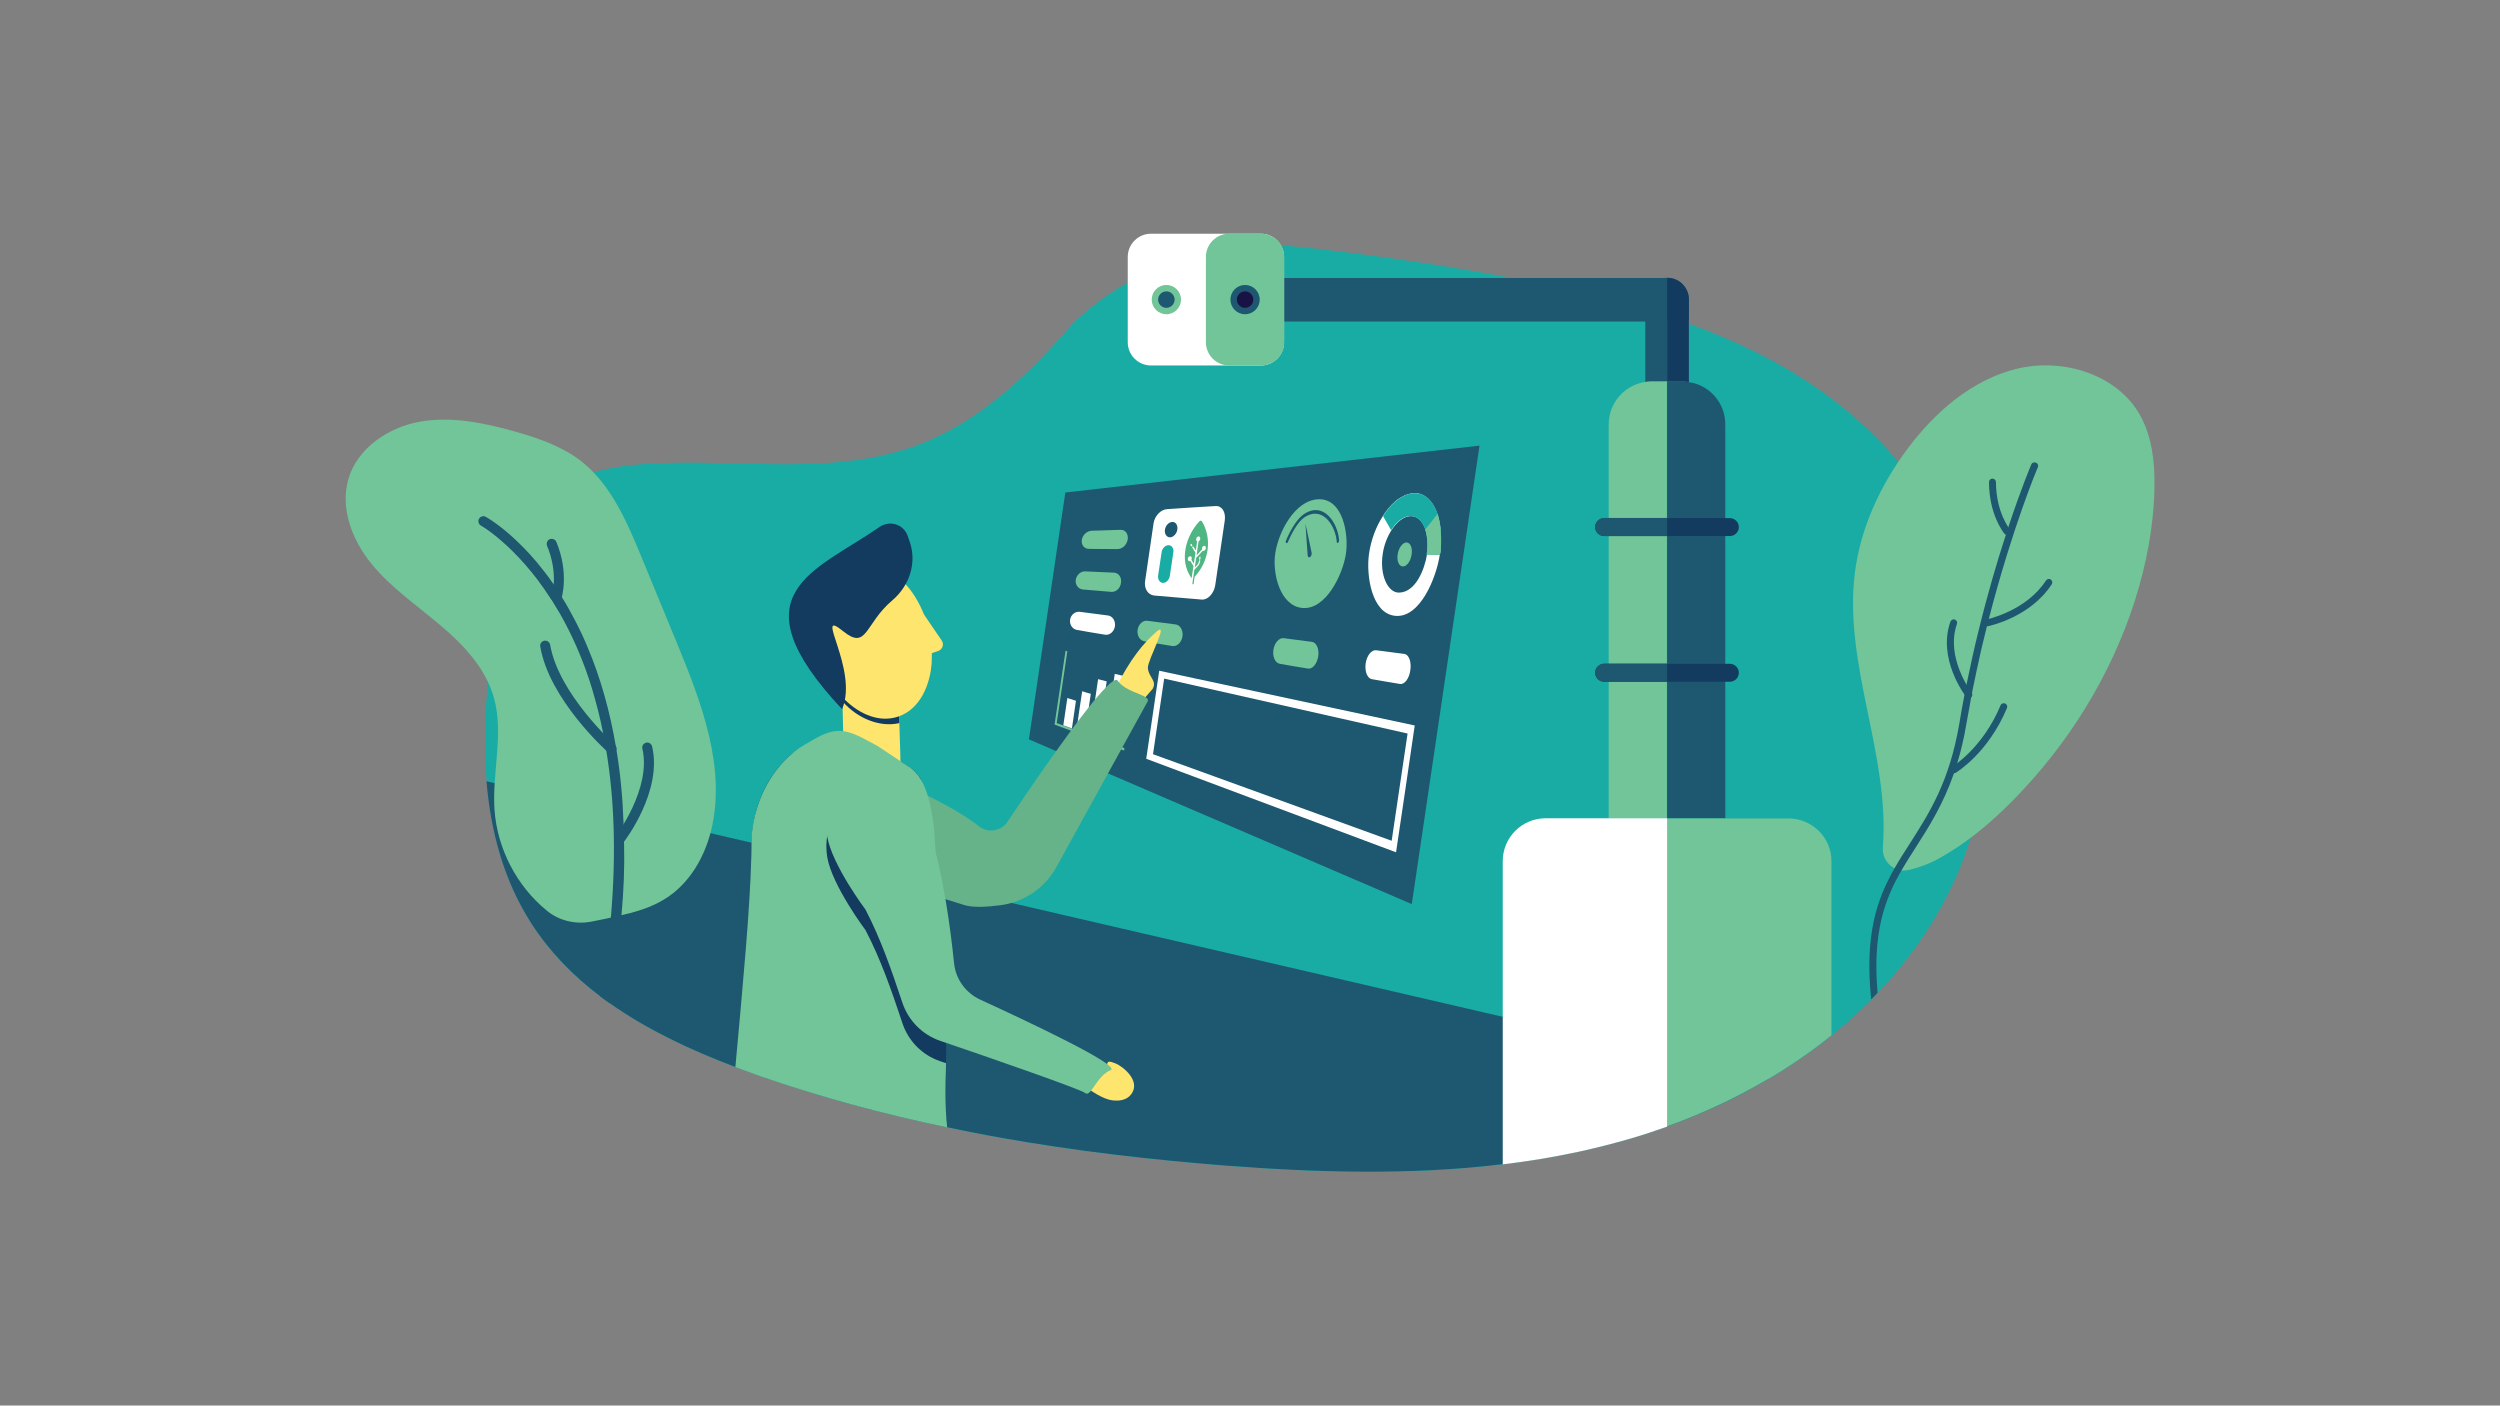 <?xml version="1.0" encoding="utf-8"?>
<!-- Generator: Adobe Illustrator 22.1.0, SVG Export Plug-In . SVG Version: 6.00 Build 0)  -->
<svg version="1.1" id="Layer_1" xmlns="http://www.w3.org/2000/svg" xmlns:xlink="http://www.w3.org/1999/xlink" x="0px" y="0px"
	 viewBox="0 0 1366 768" style="enable-background:new 0 0 1366 768;" xml:space="preserve">
<rect x="0" y="0" width="1366" height="768" fill="#808080" stroke="none"/>
<style type="text/css">
	.st0{display:none;}
	.st1{display:inline;}
	.st2{fill:#19ACA5;}
	.st3{fill:#1D5870;}
	.st4{fill:#FFFFFF;}
	.st5{fill:#71C598;}
	.st6{fill:#133A5F;}
	.st7{fill:#FEE56D;}
	.st8{display:inline;fill:#19ACA5;}
	.st9{fill:#4EB682;}
	.st10{fill:#66B38A;}
	.st11{fill:#191345;}
</style>
<g id="holo" class="st0">
	<g class="st1">
		<path class="st2" d="M1042.1,484.1c-3.9,7-8.3,13.7-13.1,20c-2,2.6-4,5.2-6.1,7.8c-2.4,2.9-4.8,5.7-7.4,8.5
			c-1.1,1.2-2.1,2.3-3.2,3.5c-11.7,12.3-24.7,23.3-38.4,33.3c-7.6,5.6-15.5,10.9-23.5,15.9c-5,3.2-10.1,6.2-15.2,9.2
			c-1.5,0.9-3,1.7-4.5,2.6c-1.8,1-3.7,2.1-5.5,3.1c-1.7,0.9-3.4,1.9-5.2,2.8c-2.2,1.2-4.4,2.3-6.5,3.4c-1.7,0.9-3.4,1.7-5,2.5
			s-3.3,1.6-5,2.4c-0.4,0.2-0.9,0.4-1.3,0.6c-1.6,0.8-3.2,1.5-4.8,2.3c-0.1,0-0.2,0.1-0.3,0.1c-1.5,0.7-3.1,1.4-4.7,2.1
			c-0.4,0.2-0.9,0.4-1.3,0.6c-1.3,0.6-2.5,1.1-3.8,1.7c-0.8,0.4-1.6,0.7-2.4,1c-1,0.5-2.1,0.9-3.1,1.3c-0.1,0-0.3,0.1-0.4,0.2
			c-1.6,0.7-3.3,1.4-5,2c-1.7,0.7-3.3,1.3-5,2c-0.3,0.1-0.6,0.2-0.9,0.3c-1.4,0.5-2.8,1.1-4.2,1.6c-0.5,0.2-1,0.4-1.6,0.6
			c-1.3,0.5-2.7,1-4.1,1.5c-0.4,0.1-0.7,0.3-1.1,0.4c-1.5,0.5-3,1.1-4.5,1.6c-1.6,0.6-3.3,1.2-4.9,1.7c-1.2,0.4-2.3,0.8-3.5,1.2
			c-2.7,0.9-5.5,1.8-8.2,2.7c-5.8,1.8-11.5,3.5-17.4,5.1c-1.1,0.3-2.1,0.6-3.2,0.9c-1.3,0.3-2.6,0.7-3.9,1c-1.5,0.4-3.1,0.8-4.6,1.2
			c-0.8,0.2-1.6,0.4-2.4,0.6c-1.2,0.3-2.4,0.6-3.7,0.9c-0.8,0.2-1.6,0.4-2.5,0.6c-1.5,0.3-3,0.7-4.4,1c-0.3,0.1-0.5,0.1-0.8,0.2
			c-2.1,0.5-4.1,0.9-6.2,1.3c-4.9,1-9.8,2-14.8,2.9c-0.8,0.1-1.7,0.3-2.5,0.4c-1.4,0.2-2.8,0.5-4.2,0.7c-2.4,0.4-4.8,0.8-7.2,1.1
			c-1.2,0.2-2.4,0.4-3.6,0.5c-1.3,0.2-2.7,0.4-4,0.6c-1.1,0.2-2.1,0.3-3.2,0.4c-1.2,0.2-2.4,0.3-3.6,0.5c-1.1,0.1-2.2,0.3-3.3,0.4
			c-0.2,0-0.3,0-0.5,0.1c-1.1,0.1-2.2,0.3-3.4,0.4c-1.2,0.1-2.4,0.3-3.6,0.4c-2.3,0.2-4.5,0.5-6.8,0.7c-1.4,0.1-2.7,0.3-4.1,0.4
			C671,651.4,616.7,648,564,637c-0.3-0.1-0.7-0.1-1-0.2c-8.2-1.7-16.4-3.6-24.6-5.7c-0.7-0.2-1.3-0.3-2-0.5c-0.5-0.1-1-0.3-1.6-0.4
			c-23.6-6.2-46.7-14-69.2-23.3c-6.6-2.7-13.1-5.6-19.5-8.5c-12.4-5.8-24.6-12.1-36.3-19.2c-1.3-0.8-2.6-1.6-3.9-2.4
			c-1.1-0.7-2.2-1.4-3.2-2c-0.5-0.3-0.9-0.6-1.4-0.9c-0.9-0.6-1.8-1.2-2.7-1.8c-0.2-0.1-0.4-0.3-0.6-0.4c-1.1-0.7-2.2-1.5-3.3-2.2
			c-1-0.7-2-1.4-2.9-2.1c-0.6-0.5-1.3-0.9-1.9-1.4c-1.1-0.8-2.2-1.6-3.3-2.4c-0.8-0.6-1.6-1.2-2.4-1.8c-0.4-0.3-0.8-0.6-1.2-0.9
			c-1-0.8-2-1.5-2.9-2.3c-1-0.8-2-1.6-3-2.5c-0.2-0.2-0.5-0.4-0.7-0.6c-1-0.9-2.1-1.7-3.1-2.6l-0.1-0.1c-1.1-0.9-2.1-1.8-3.2-2.8
			c-0.1-0.1-0.3-0.3-0.4-0.4c-1-0.9-2-1.9-3-2.8l-0.1-0.1c-1-1-2.1-2-3.1-3c-0.1-0.1-0.2-0.2-0.4-0.3c-1-1-2-2-3-3l-0.1-0.1
			c-1-1-1.9-2-2.8-2.9c-1.1-1.2-2.2-2.4-3.3-3.6c-0.5-0.6-1-1.1-1.5-1.7c-12.6-14.3-22.9-30.6-30.8-47.9
			c-11.1-24.3-17.3-50.9-18.5-77.6c-1.2-28.6,3.4-57.3,14.3-83.8c10.7-26.1,28.6-51.1,55.1-60.9c13-4.8,26.9-5.5,41-5.6
			c5.8,0,11.6,0,17.3-0.1c4.2,0,8.4-0.2,12.5-0.4c0.6,0,1.3-0.1,1.9-0.1c0.3,0,0.6,0,0.9-0.1c4.9-0.4,9.7-1.1,14.4-2.2
			c5.2-1.2,10.4-2.9,15.3-5.4c0.1,0,0.1-0.1,0.2-0.1c1-0.5,1.9-1,2.8-1.5c5.2-2.9,9.8-6.5,14-10.6c1.9-1.8,3.7-3.7,5.4-5.7
			c5.4-6.1,10-13,14.4-20.2c5.1-8.4,9.9-17.2,14.8-25.5c0.1-0.2,0.3-0.4,0.4-0.7c2.2-3.7,4.5-7.2,7.1-10.6c1.1-1.5,2.2-2.9,3.4-4.3
			c8.3-9.9,18.3-18.2,29.3-24.5c18.1-10.4,39.1-15.5,60.6-14.4l0,0c3.4,0.2,6.8,0.5,10.2,1c7.6,1.1,15.1,2.3,22.7,3.5
			c3.6,0.6,7.1,1.2,10.7,1.8c11.1,1.9,22.1,3.8,33.2,6c3.6,0.7,7.1,1.4,10.7,2.1c0.1,0,0.2,0,0.3,0.1c11,2.2,22,4.6,32.9,7.1
			c22.1,5.1,44.1,10.8,65.8,17.4c1,0.3,2.1,0.6,3.1,1c20.5,6.3,40.8,13.3,60.6,21.6c0.2,0.1,0.4,0.2,0.6,0.3
			c0.9,0.4,1.7,0.7,2.6,1.1c3.5,1.5,7,3,10.5,4.6c6,2.7,11.9,5.6,17.7,8.5c7,3.6,14,7.4,20.8,11.4c11.3,6.7,22.2,14,32.7,21.9
			c2.7,2.1,5.4,4.2,8,6.3c19.7,16.1,37.2,34.9,51.8,55.7c1,1.4,2,2.8,2.9,4.3c1,1.5,2,3,3,4.5c0.8,1.2,1.6,2.4,2.3,3.7
			c3.6,5.8,7,11.7,10.2,17.8c12.2,23.4,20.8,49.1,21.4,75.5C1063.6,433.7,1055.5,460.4,1042.1,484.1z"/>
		<path class="st3" d="M935.2,582.2c-1.5,0.9-3,1.7-4.5,2.6c-29.3,16.5-60.3,29.7-92.3,39.8c-36.8,11.6-75.1,18.9-113.7,22.2
			c-53.5,4.5-107.8,1.1-160.5-9.9c-0.3-0.1-0.7-0.1-1-0.2c-8.2-1.7-16.4-3.6-24.6-5.7c-0.7-0.2-1.3-0.3-2-0.5
			c-0.5-0.1-1-0.3-1.6-0.4c-23.6-6.2-46.7-14-69.2-23.3c-6.6-2.7-13.1-5.6-19.5-8.5c-12.4-5.8-24.6-12.1-36.3-19.2
			c-6.8-4.1-13.5-8.5-19.9-13.2c-13.1-9.5-25.3-20.1-36.1-32.2c-0.5-0.6-1-1.1-1.5-1.7c-12.6-14.3-22.9-30.6-30.8-47.9
			c-11.1-24.3-17.3-50.9-18.5-77.6l101.6,28.3l48.3,13.4l7.1,2l0.5,0.2l54,15l2,0.5l17,4.7l9,2.5L935.2,582.2z"/>
		<g>
			<polygon class="st3" points="803.4,475.4 619.5,414.6 626.5,270.6 827.4,236.4 			"/>
			<polygon class="st4" points="635.5,335.6 656.4,334.9 655.5,344.6 634.5,343.6 			"/>
			<polygon class="st5" points="712.2,333.3 711,347.3 675.5,345.6 676.5,334.3 			"/>
			<polygon class="st4" points="801.5,330.6 798.5,351.6 738.3,348.6 739.7,332.4 			"/>
			<polygon class="st4" points="748,441.4 682.5,422.6 688.5,385.6 752.5,395.6 			"/>
			<polygon class="st5" points="805.5,289.6 667.5,301.6 669.5,277.6 809.5,253.6 			"/>
			<polygon class="st4" points="800.5,285.6 673.1,298.1 673.5,280.6 804.1,258.5 			"/>
			
				<ellipse transform="matrix(0.168 -0.986 0.986 0.168 248.092 878.209)" class="st5" cx="644.5" cy="292.1" rx="13.5" ry="9"/>
			
				<ellipse transform="matrix(0.168 -0.986 0.986 0.168 225.053 1116.207)" class="st5" cx="774" cy="424.7" rx="24.3" ry="16.2"/>
		</g>
		<g>
			<path class="st3" d="M622.9,192.6v21.3c0,0.9,0.7,1.6,1.6,1.6h267.8c0.9,0,1.6-0.7,1.6-1.6v-11c-0.2-6.3-5.2-11.6-11.6-11.9
				H624.5C623.6,191,622.9,191.8,622.9,192.6z"/>
			<g>
				<path class="st6" d="M881.7,191v58.2h8.6c1.2,0,2.5,0.1,3.6,0.3v-46.3c0-0.1,0-0.2,0-0.3c-0.2-6.3-5.2-11.6-11.6-11.9
					C882.1,191,881.9,191,881.7,191z"/>
				<path class="st3" d="M869.4,203.3v46.3c1.2-0.2,2.4-0.3,3.6-0.3h8.6V191C874.9,191,869.4,196.6,869.4,203.3z"/>
			</g>
			<g>
				<path class="st3" d="M881.7,249.2v245.2h32.7V273.3c0-12.1-8.8-22.1-20.5-23.8c-1.2-0.2-2.4-0.3-3.6-0.3L881.7,249.2
					L881.7,249.2z"/>
				<path class="st5" d="M849,273.3v221.2h32.7V249.2H873c-1.2,0-2.5,0.1-3.6,0.3C857.8,251.2,849,261.2,849,273.3z"/>
			</g>
			<g>
				<path class="st5" d="M973.9,518.5v38.7c-7.6,5.6-15.5,10.9-23.5,15.9c-5,3.2-10.1,6.2-15.2,9.2c-1.5,0.9-3,1.7-4.5,2.6
					c-15.9,8.9-32.2,16.9-49,23.9V494.5h68.2C963.2,494.5,973.9,505.3,973.9,518.5z"/>
				<path class="st4" d="M881.7,494.5v114.3c-14.2,6-28.6,11.2-43.3,15.8c-16.1,5.1-32.5,9.3-49,12.8V518.5c0-13.2,10.8-24,24-24
					H881.7z"/>
			</g>
			<g>
				<path class="st6" d="M841.3,412.7c0,2.8,2.3,5.1,5.1,5.1H917c2.8,0,5.1-2.3,5.1-5.1c0-2.8-2.3-5.1-5.1-5.1h-70.6
					C843.6,407.7,841.3,409.9,841.3,412.7z"/>
				<path class="st3" d="M841.3,412.7c0,2.8,2.3,5.1,5.1,5.1h35.3v-10.2h-35.3C843.6,407.7,841.3,409.9,841.3,412.7z"/>
			</g>
			<g>
				<path class="st6" d="M841.3,331c0,2.8,2.3,5.1,5.1,5.1H917c2.8,0,5.1-2.3,5.1-5.1c0-2.8-2.3-5.1-5.1-5.1h-70.6
					C843.6,325.9,841.3,328.2,841.3,331z"/>
				<path class="st3" d="M841.3,331c0,2.8,2.3,5.1,5.1,5.1h35.3v-10.2h-35.3C843.6,325.9,841.3,328.2,841.3,331z"/>
			</g>
			<g>
				<path class="st5" d="M579,179.3v47.8c0,7.2,5.8,13.1,13.1,13.1h61.7c7.2,0,13-5.8,13-13.1v-47.8c0-7.2-5.8-13-13-13H592
					C584.8,166.3,579,172.2,579,179.3z"/>
				<path class="st3" d="M622.9,179.3v47.8c0,7.2,5.8,13.1,13,13.1h17.8c7.2,0,13-5.8,13-13.1v-47.8c0-7.2-5.8-13-13-13h-17.8
					C628.7,166.3,622.9,172.2,622.9,179.3z"/>
				<circle class="st5" cx="644.8" cy="203.3" r="8.2"/>
				<circle class="st4" cx="600.7" cy="203.3" r="8.2"/>
				<circle class="st3" cx="600.7" cy="203.3" r="4.7"/>
				<circle class="st3" cx="644.8" cy="203.3" r="4.7"/>
			</g>
		</g>
		<g>
			<g>
				<path class="st7" d="M658.8,359.8c16.1-13.7,25-19.2,35-21.2s-10.7,13-12,17.2c-1.6,5.2,2.1,8.9-2.2,12.3l-11.6,5.6L658.8,359.8
					z"/>
				<path class="st5" d="M673.7,374.7c-2.7,2.2-58.7,45.9-87.2,68.2c-9.8,7.7-16.4,12.8-16.4,12.8c-1.2,0.9-8.9,6.1-19.6,13.2
					c-29.7,19.8-78.5-3.3-78.5-3.3s-9.7,0.9-19.3-1.9c0-1.1,0-2.2,0-3.3c0.2-25,1.6-31.8,20.8-43l4.7-2.7c6.2-3.6,10-6.2,13.3-7.4
					c4.3,0.2,8.6,0.7,12.7,1.6c4.7,1,9.2,2.4,13.4,3.9c15.3,5.6,26.2,13.6,26.2,13.6s116.6-79.4,118.6-70c0,0.1,0,0.1,0,0.2l0,0
					c0.1,0.3,0.1,0.4,0.2,0.7c1.9,6,8,10.5,10.5,13.7c0.2,0.2,0.3,0.5,0.5,0.7C674.5,373,674.7,373.9,673.7,374.7z"/>
			</g>
			<g>
				<polygon class="st7" points="487.1,369.2 453.9,370 452.9,327.8 452.5,312.9 452.4,304.8 485.4,304 486.2,333.6 486.3,340.2 
					486.3,340.6 				"/>
				<path class="st6" d="M486.3,340.2c-11,2.4-24.5-2.1-33.4-12.4l-0.4-14.9l22.8-7.2l10.9,27.9L486.3,340.2z"/>
				<path class="st7" d="M502.3,281.3c2.4,7.6,3.4,15.3,3.1,22.3c0,2-0.3,4-0.6,5.9c-2,12.9-8.5,23.2-18.5,26.9l-1.2,0.4
					c-10.3,3.2-21.7-1-30.9-10.3c-0.5-0.4-0.9-0.9-1.3-1.4c-5.8-6.1-10.7-14.4-13.7-23.9c-8-25.1-0.3-49.9,17.1-55.4
					c11.4-3.6,24.1,1.9,33.6,13.1C495.2,264.8,499.6,272.5,502.3,281.3z"/>
				<path class="st6" d="M452.6,332.4c10-23.3-17.4-60.5,0.7-45.8c14.2,11.5,12.6-4.4,29-18.2c10.1-8.6,14.5-22.1,10.1-34.6
					l-1.2-3.3c-2.4-6.8-10.6-9.2-16.5-5.1C436.4,251.8,388.9,264.3,452.6,332.4z"/>
				<path class="st7" d="M495.5,302.8l13.7-4.6c2.6-0.9,3.6-4,2.1-6.2l-10.8-15.9l-12.5,4.2L495.5,302.8z"/>
			</g>
			<path class="st5" d="M536.6,630.4c-0.5-0.1-1-0.3-1.6-0.4c-23.6-6.2-46.7-14-69.2-23.3c-6.6-2.7-13.1-5.6-19.5-8.5
				c-12.4-5.8-24.6-12.1-36.3-19.2c-6.8-4.1-13.5-8.5-19.9-13.2c6.4-52.9,12.8-98.1,14.8-131.1c0.3-4.5,0.5-8.9,0.5-12.9
				c0-1.1,0-2.2,0-3.3c0.2-25,12.6-47.8,31.8-59l4.7-2.7c5.1-3,8.6-5.3,11.5-6.7c0.6-0.3,1.2-0.5,1.8-0.8c3.9-1.4,7.1-1,12.7,1.6
				c1.7,0.8,3.5,1.7,5.7,2.9l13.2,7.1l17.8,9.5l2.2,6.5c9.6,5.1,17.3,13.5,22.3,23.7c3.1,6.2,5.1,13.1,6,20.4l0,0
				c0.6,5,0.7,10.1,0.1,15.2c-0.2,2.2-0.4,4.7-0.8,7c-0.8,8.1-1,17.3-0.9,27.1c0,1.7,0,3.4,0.1,5.1c0.3,19.2,1.4,40.6,0.9,62l0,0
				c0,1.4-0.1,2.8-0.1,4.2c0,0.5,0,1,0,1.5s0,0.9-0.1,1.4c0,0.7-0.1,1.3-0.1,2c0,0.1,0,0.3,0,0.4c-0.3,7.6-0.5,15.3-0.6,23l0,0v2
				c0,1,0,2,0,3c0,0.3,0,0.6,0,0.9c0,0.4,0,0.7,0,1.1C533.5,595.6,534.7,613.4,536.6,630.4z"/>
			<path class="st7" d="M576.3,573.1c5.1,4,2.7,5.1,3,2.6c0.2-2,22.6,7.8,20.9,10.9c-1.7,3.2-4,1-7.5,5.1s-8.9,5.1-13,4.7
				c-5.2-0.5-10.5-8.2-14.5-11.6v-0.5L576.3,573.1z"/>
			<path class="st3" d="M534.4,546.9c0,0.5,0,1,0,1.5c-0.1,1.2-0.1,2.5-0.2,3.7c-0.3,8.3-0.5,16.6-0.6,25
				c-21.5-11.1-62.1-30.6-62.1-30.6l-0.1-0.1c-13.5-16.9-11.6-45.3-11.6-69.2c0-14.1,0.7-28.2,2.4-42.2c1-8.5,2.3-17,3.9-22.9
				c4.3-16.4,21.5-34.8,44.9-11.2c7.8,7.8,11.8,18.7,11.2,29.8c-1.9,34.2-21.7,92.9-21.7,92.9S517.9,535,534.4,546.9z"/>
			<path class="st5" d="M522.2,421.7c-1.9,34.2-21.7,92.9-21.7,92.9s89.3,58.8,80.5,61.2s-13.7,14.8-16.6,11.5
				c-2.9-3.3-93-49.8-93-49.8l-0.1-0.1c-13.4-16.9-11.6-45.3-11.6-69.2c0-14.1,0.7-28.2,2.4-42.2c1-8.5,2.3-17,3.9-22.9
				c4.3-16.4,21.5-34.8,44.9-11.2C518.8,399.7,522.8,410.6,522.2,421.7z"/>
		</g>
		<g>
			<path class="st5" d="M277.8,403.5c6.2,23.3,8.5,48.5,22,68.5c9.3,13.7,23.7,23.4,39.7,27.8c10.5,2.9,20.8-5.4,20-16.3
				c-3.3-42.4,22-88.6,14-131.3c-5.6-29.8-27-54.2-49.6-74.4c-7.8-7-16.1-13.9-25.9-17.7c-9.8-3.8-21.5-4.1-30.3,1.6
				c-9.5,6.1-14,17.8-15.5,29.1C246.8,329.3,267.9,366,277.8,403.5z"/>
			<g>
				<path class="st3" d="M348.6,527.4c-2.4-8-4.4-16.9-5.9-26.9c-2.3-15-3.4-32.2-2.8-51.9c0.1-4.8,0.1-9.5-0.1-14.2
					c-0.2-3.7-0.4-7.3-0.8-10.9l0,0c-0.2-2.5-0.5-4.9-0.8-7.3c-1.1-8-2.5-15.7-4.3-23.1c-0.1-0.3-0.1-0.6-0.2-0.9
					c-3.3-13.8-7.6-26.4-12-37.4c-0.7-1.8-1.4-3.5-2.2-5.2c-2.2-5.3-4.5-10.1-6.6-14.3c-7.3-14.8-13.2-23.6-13.4-23.8
					c-0.6-0.9-1.9-1.1-2.8-0.5s-1.1,1.9-0.5,2.8c0.2,0.3,7,10.3,15,27.1c6,12.8,12.7,29.4,17.6,48.5c0.4,1.7,0.9,3.5,1.3,5.2
					c1.5,6.6,2.9,13.5,3.8,20.6c0.9,6.2,1.5,12.5,1.8,19c0,0.1,0,0.2,0,0.3c0.2,4.7,0.3,9.4,0.1,14.2c-0.5,19.8,0.5,36.7,2.5,51.1
					c1,7,2.2,13.4,3.6,19.3L348.6,527.4z"/>
			</g>
			<g>
				<path class="st3" d="M319.4,356.6c-0.3,0-0.6-0.1-0.9-0.2c-1-0.5-1.4-1.7-0.9-2.7c0.1-0.1,7.5-15.1,4.7-27.2
					c-0.2-1.1,0.4-2.1,1.5-2.4c1.1-0.2,2.1,0.4,2.4,1.5c3.1,13.5-4.7,29.2-5,29.9C320.9,356.2,320.2,356.6,319.4,356.6z"/>
			</g>
			<g>
				<path class="st3" d="M331.8,395c-0.3,0-0.5-0.1-0.8-0.2c-0.8-0.4-20.8-9-29.1-28.6c-0.4-1,0-2.2,1.1-2.6c1-0.4,2.2,0,2.6,1.1
					c7.6,18,26.7,26.4,26.9,26.4c1,0.4,1.5,1.6,1.1,2.6C333.3,394.5,332.6,395,331.8,395z"/>
			</g>
			<g>
				<path class="st3" d="M337.6,436c-0.2,0-0.5,0-0.7-0.1c-1-0.4-1.5-1.6-1.1-2.6c0.1-0.3,10.8-28.1,5.1-49.2
					c-0.3-1.1,0.3-2.2,1.4-2.5s2.2,0.3,2.5,1.4c6.1,22.4-4.8,50.5-5.2,51.7C339.2,435.5,338.4,436,337.6,436z"/>
			</g>
		</g>
		<g>
			<path class="st5" d="M976.2,338.5c4.8-11.5,9.5-23.1,14.3-34.6c5.8-14.1,12.2-29,24.4-38.2c7.5-5.7,16.7-8.8,25.8-11.3
				c12.3-3.5,25.2-6.2,37.8-3.9c12.6,2.3,24.8,10.5,28.4,22.7c3.4,11.7-1.5,24.4-9.1,33.8c-7.7,9.4-17.9,16.4-27.2,24.2
				c-9.3,7.8-18.1,17.1-21.5,28.8c-4.1,14.4,0.7,29.8-0.3,44.7c-1.1,15.4-8.8,30.2-20.7,40c0,0-0.1,0-0.1,0.1
				c-4.9,4-11.4,5.5-17.6,4.4c-3.7-0.7-7.4-1.5-11-2.3c-6.4-1.5-12.9-3.3-18.5-6.8c-9.4-5.9-15.4-16.2-18.1-26.9
				C956.4,388.1,966.4,362.2,976.2,338.5z"/>
			<g>
				<g>
					<path class="st3" d="M1054,291.8c-0.2,0.1-10.9,6.2-22.6,21.6c-5.6,7.4-11.4,16.9-16.4,28.9c-3.7,8.8-7.1,19.5-9.6,32.3
						c-0.4,2.2-0.9,4.5-1.2,6.9c-5.3,32.9-4.6,78.2,11.5,139c-1.1,1.2-2.1,2.3-3.2,3.5c-10.4-38.3-15.5-73.6-15.3-105.1
						c0-0.5,0-1,0-1.5c0-2.4,0.1-4.7,0.2-7.1c0.4-10.4,1.4-20.5,3-30v-0.1c2.4-14.3,6.1-27.5,11.2-39.6c3.3-7.8,6.8-14.5,10.5-20.4
						l0,0c1.1-1.8,2.2-3.4,3.3-5c1.3-1.9,2.6-3.6,3.9-5.3c11.8-15.1,22.3-21.1,23-21.4c1-0.5,2.2-0.2,2.7,0.8
						C1055.3,290,1054.9,291.2,1054,291.8z"/>
				</g>
				<g>
					<path class="st3" d="M1024,322.3c-0.8,0-1.6-0.5-1.9-1.4c-0.1-0.4-3.2-10.2,2-22.7c0.4-1,1.6-1.5,2.6-1.1s1.5,1.6,1.1,2.6
						c-4.6,11.1-1.9,19.9-1.9,20c0.3,1.1-0.2,2.2-1.3,2.5C1024.5,322.3,1024.2,322.3,1024,322.3z"/>
				</g>
				<g>
					<path class="st3" d="M1002.1,382.4c-0.5,0-1.1-0.2-1.5-0.7c-0.7-0.8-0.7-2.1,0.2-2.8c0.2-0.2,22.4-20.2,25.7-39.8
						c0.2-1.1,1.2-1.8,2.3-1.6c1.1,0.2,1.8,1.2,1.6,2.3c-3.6,20.9-26,41.2-27,42.1C1003.1,382.3,1002.6,382.4,1002.1,382.4z"/>
				</g>
				<g>
					<path class="st3" d="M999,418.5c-0.6,0-1.2-0.3-1.6-0.8c-0.6-0.8-15.6-20.5-11.4-38.2c0.3-1.1,1.3-1.7,2.4-1.5
						c1.1,0.3,1.7,1.3,1.5,2.4c-3.7,15.9,10.5,34.6,10.7,34.8c0.7,0.9,0.5,2.1-0.4,2.8C999.9,418.4,999.5,418.5,999,418.5z"/>
				</g>
			</g>
		</g>
	</g>
	<path class="st8" d="M596.8,95c9.2,1.1,9.7,14.2,0.5,15.9c-0.2,0-0.3,0.1-0.5,0.1c-8.9,1.7-17.6,4.9-25.8,8.8
		c-26.4,12.5-49.1,32.9-63.9,58.1c-3,5.2-5.8,10.6-10,15c-0.5,0.5-0.9,0.9-1.4,1.4c-22.8,20.9-59.7,1.9-55.7-28.8
		c0-0.2,0-0.4,0.1-0.5c1-6.8,3.7-13.3,7.1-19.3c12.9-22.4,35.9-37.8,60.6-45.4c24.7-7.6,51.1-8.2,76.8-6.3
		C588.6,94.2,592.7,94.5,596.8,95z"/>
</g>
<g id="data-processing" class="st0">
</g>
<g>
	<path class="st2" d="M1086.3,398.4c0,2.4-0.1,4.7-0.3,7.1c-0.9,17.7-4,35.4-9.2,52.3c-3.3,10.7-7.5,21.2-12.7,31.3
		c-10,19.7-23,37.6-38.1,53.5c-0.1,0.1-0.3,0.3-0.4,0.4c-1,1.1-2.1,2.1-3.1,3.2c-6.8,6.9-14.1,13.4-21.7,19.6
		c-10.7,8.7-22.2,16.5-34.1,23.6c-7.4,4.4-15,8.5-22.8,12.3c-10.7,5.2-21.8,9.9-33,13.9c-6.5,2.3-13,4.5-19.6,6.4
		c-9.6,2.8-19.4,5.3-29.1,7.4c-13.6,2.9-27.3,5.2-41.1,6.8c-50.2,6.1-101.5,4.6-152.1,0.7c-40.6-3.2-81.1-7.9-121.2-15
		c-5.3-1-10.7-1.9-16-3c-4.7-0.9-9.5-1.9-14.2-2.9c-34.6-7.2-68.8-16.4-102.3-28c-0.2-0.1-0.3-0.1-0.5-0.2c-1.3-0.5-2.6-0.9-3.9-1.4
		c-3-1.1-6-2.2-9-3.3c-24.1-9.1-47.9-20.2-68.7-34.9c-1.7-1.2-3.4-2.5-5.1-3.7c-14.7-11.1-27.6-24.2-37.7-39.9
		c-15-23.3-22.1-49.9-24.5-77.6c-1.5-17.9-1-36.2,0.7-54.4c0,0,0,0,0,0c1-11.1,2.5-22.1,4.3-32.9c2.1-12.9,4.8-26.2,9.6-38.5
		c0.7-1.9,1.5-3.7,2.3-5.6c5.1-11.2,12.2-21.2,22.3-28.4c5.9-4.2,12.4-7.1,19.3-9.1h0c9.1-2.7,18.8-4,28.4-4.6
		c40.6-2.7,82.6,3.8,122-3.2c8.9-1.6,17.7-3.8,26.3-7c2.6-1,5.1-2,7.6-3.1c30-13.3,54.5-36.9,76.1-61.8c1.5-1.8,3.8-4,6.7-6.5
		c7.7-6.7,16-12.6,24.7-17.5c13.4-7.7,28-13.2,43-16.6c13.3-3,27-4.2,40.8-3.6c3.3,0.1,6.6,0.4,9.9,0.7c37.1,4,74.1,9.3,110.9,16
		c1.5,0.3,3,0.5,4.5,0.8c24.7,4.6,49.5,10,73.7,17.3c2,0.6,4.1,1.2,6.1,1.9c1.9,0.6,3.9,1.2,5.8,1.9c2.7,0.9,5.5,1.8,8.2,2.8
		c1.2,0.4,2.5,0.9,3.7,1.3c3.5,1.3,6.9,2.6,10.3,3.9c3.6,1.4,7.2,2.9,10.8,4.5c0,0,0,0,0,0c3.6,1.6,7.2,3.2,10.8,4.9l0,0
		c23.9,11.4,46.1,25.7,65.5,44.1c6.1,5.7,11.7,11.8,17,18.2c21.8,26.6,36.7,58.7,44,92.4c0.7,3,1.2,6,1.8,9
		C1085.4,368.7,1086.6,383.5,1086.3,398.4z"/>
	<path class="st3" d="M966.6,589.3c-7.4,4.4-15,8.5-22.8,12.3c-10.7,5.2-21.8,9.9-33,13.9c-6.5,2.3-13,4.5-19.6,6.4
		c-9.6,2.8-19.4,5.3-29.1,7.4c-13.6,2.9-27.3,5.2-41.1,6.8c-50.2,6.1-101.5,4.6-152.1,0.7c-40.6-3.2-81.1-7.9-121.2-15
		c-5.3-1-10.7-1.9-16-3c-4.7-0.9-9.5-1.9-14.2-2.9c-34.6-7.2-68.8-16.4-102.3-28c-0.2-0.1-0.3-0.1-0.5-0.2c-1.3-0.5-2.6-0.9-3.9-1.4
		c-3-1.1-6-2.2-9-3.3c-24.1-9.1-47.9-20.2-68.7-34.9c-1.7-1.2-3.4-2.5-5.1-3.7c-14.7-11.1-27.6-24.2-37.7-39.9
		c-15-23.3-22.1-49.9-24.5-77.6L966.6,589.3z"/>
	<g>
		<g>
			<path class="st3" d="M771.4,494c-69.7-30-139.5-60-209.2-90c6.6-45,13.3-89.9,19.9-134.9c75.4-8.5,150.9-17.1,226.3-25.6
				C796.1,327,783.8,410.5,771.4,494z"/>
			<g>
				<path class="st4" d="M787.1,301c0.1-0.5,0.1-1,0.1-1.4c0-0.1,0-0.2,0-0.2c0-0.4,0.1-0.8,0.1-1.1c0,0,0-0.1,0-0.1
					c0-0.1,0-0.2,0-0.3c0-0.2,0-0.3,0-0.5c0-0.3,0-0.6,0-0.9c0-0.1,0-0.2,0-0.3c0,0,0-0.1,0-0.2c0-0.3,0-0.6,0-1c0-0.3,0-0.6,0-0.9
					c0-1,0-1.9-0.1-2.9c0-0.5-0.1-1-0.1-1.4c0-0.4-0.1-0.7-0.1-1.1c0-0.1,0-0.2,0-0.3c0-0.4-0.1-0.9-0.2-1.3
					c-0.1-0.4-0.1-0.8-0.2-1.2c0-0.1,0-0.1,0-0.2c-0.1-0.3-0.1-0.6-0.2-0.9c0-0.2-0.1-0.4-0.1-0.6c-0.1-0.2-0.1-0.5-0.2-0.7
					c-0.1-0.4-0.2-0.8-0.3-1.2c-0.1-0.4-0.2-0.8-0.3-1.2c0-0.1,0-0.1-0.1-0.2c-1.9-5.7-5.2-9.7-9.3-11c-1.2-0.4-2.5-0.5-3.8-0.4
					c-0.3,0-0.6,0-0.9,0.1c-0.1,0-0.2,0-0.3,0c-0.3,0.1-0.6,0.1-0.9,0.2c-0.2,0.1-0.5,0.1-0.7,0.2c0,0,0,0,0,0
					c-0.1,0-0.3,0.1-0.4,0.1c-0.2,0.1-0.4,0.2-0.7,0.2c-0.2,0.1-0.3,0.1-0.5,0.2c-0.2,0.1-0.4,0.2-0.5,0.2c-0.2,0.1-0.4,0.2-0.5,0.3
					c-0.3,0.2-0.6,0.3-0.9,0.5c-0.1,0.1-0.2,0.1-0.4,0.2c-0.1,0.1-0.3,0.2-0.4,0.2c-0.5,0.3-1.1,0.7-1.7,1.1
					c-0.3,0.2-0.6,0.5-0.9,0.7c-0.7,0.6-1.4,1.3-2.1,2c-0.1,0.1-0.3,0.3-0.4,0.4c-0.2,0.2-0.5,0.5-0.7,0.8c-0.3,0.3-0.5,0.6-0.8,0.9
					c-0.2,0.2-0.4,0.5-0.6,0.8c-0.1,0.1-0.2,0.3-0.3,0.4c-0.2,0.2-0.3,0.4-0.5,0.6c-0.2,0.2-0.3,0.4-0.5,0.7
					c-0.1,0.2-0.3,0.4-0.4,0.6c-0.1,0.2-0.3,0.4-0.4,0.6c-0.1,0.2-0.2,0.4-0.3,0.5c-3.7,5.7-6.5,13-7.6,20.8
					c-1.6,11.7,1.5,32.5,14.4,33.7c13.6,1.3,22.5-21.1,24.3-33.4C786.9,302.4,787,301.7,787.1,301z M764.4,323.8
					c-6.2,0.1-10.6-9.8-8.9-21c0.7-5,2.5-9.5,4.8-13.1c2.9-4.5,6.6-7.5,10.4-7.7c3.7-0.1,6.6,2.7,8.2,7.3c1.2,3.7,1.5,8.5,0.8,13.7
					C778.4,311.1,773.5,323.7,764.4,323.8z"/>
				<path class="st2" d="M786.8,303.1c-2.9,0-4.4,0-7.3-0.1c0.8-5.2,0.4-10.1-0.8-13.7c-1.5-4.6-4.4-7.4-8.2-7.3
					c-3.7,0.1-7.5,3.1-10.4,7.7c-1.8-3.1-2.7-4.7-4.4-7.7c0,0,0,0,0,0c0.1-0.2,0.2-0.3,0.3-0.5c0.1-0.2,0.3-0.4,0.4-0.6
					c0.1-0.2,0.3-0.4,0.4-0.6c0.1-0.2,0.3-0.5,0.5-0.7c0.1-0.2,0.3-0.4,0.5-0.6c0.1-0.1,0.2-0.3,0.3-0.4c0.2-0.3,0.4-0.5,0.6-0.8
					c0.3-0.3,0.5-0.6,0.8-0.9c0.2-0.3,0.5-0.5,0.7-0.8c0.1-0.1,0.3-0.3,0.4-0.4c0.7-0.7,1.4-1.4,2.1-2c0.3-0.2,0.6-0.5,0.9-0.7
					c0.5-0.4,1.1-0.8,1.7-1.1c0.1-0.1,0.3-0.2,0.4-0.2c0.1-0.1,0.2-0.1,0.4-0.2c0.3-0.2,0.6-0.3,0.9-0.5c0.2-0.1,0.4-0.2,0.5-0.3
					c0.2-0.1,0.4-0.2,0.5-0.2c0.2-0.1,0.3-0.1,0.5-0.2c0.2-0.1,0.4-0.2,0.7-0.2c0.1,0,0.3-0.1,0.4-0.1c0,0,0,0,0,0
					c0.2-0.1,0.5-0.1,0.7-0.2c0.3-0.1,0.6-0.1,0.9-0.2c0.1,0,0.2,0,0.3,0c0.3,0,0.6-0.1,0.9-0.1c1.3-0.1,2.6,0.1,3.8,0.4
					c4.1,1.3,7.4,5.2,9.3,11c1.4,4.2,2.1,9.5,1.9,15.2c0,0.4,0,0.8-0.1,1.2c0,0.1,0,0.2,0,0.2c0,0.1,0,0.2,0,0.3c0,0.1,0,0.2,0,0.3
					c0,0,0,0.1,0,0.1c0,0.4-0.1,0.8-0.1,1.1c0,0.1,0,0.2,0,0.2c0,0.5-0.1,1-0.1,1.4C787,301.7,787,302.4,786.8,303.1z"/>
				<path class="st5" d="M786.8,303.1c-2.9,0-4.4,0-7.3-0.1c0.8-5.2,0.4-10.1-0.8-13.7c2.7-3.4,4.1-5,6.8-8.5c0,0,0,0,0,0
					c0,0,0,0,0,0c0,0.1,0,0.2,0.1,0.2c0.1,0.4,0.2,0.8,0.3,1.2c0.1,0.4,0.2,0.8,0.3,1.2c0.1,0.2,0.1,0.5,0.2,0.7
					c0,0.2,0.1,0.4,0.1,0.6c0.1,0.3,0.1,0.6,0.2,0.9c0,0.1,0,0.1,0,0.2c0.1,0.4,0.1,0.8,0.2,1.2c0.1,0.4,0.1,0.9,0.2,1.3
					c0,0.1,0,0.2,0,0.3c0,0.4,0.1,0.7,0.1,1.1c0,0.5,0.1,1,0.1,1.4c0,1,0.1,1.9,0.1,2.9c0,0.3,0,0.6,0,0.9c0,0.3,0,0.6,0,1
					c0,0,0,0.1,0,0.2c0,0.1,0,0.2,0,0.3c0,0.3,0,0.6,0,0.9c0,0.1,0,0.2,0,0.2c0,0.2,0,0.4,0,0.6c0,0,0,0.1,0,0.1
					c0,0.4-0.1,0.8-0.1,1.1c0,0.1,0,0.2,0,0.2c0,0.5-0.1,1-0.1,1.4C787,301.7,787,302.4,786.8,303.1z"/>
			</g>
			<g>
				<path class="st5" d="M614.4,408.8c-0.1,0.5-0.1,0.8-0.2,1.3c-12.7-4.7-25.3-9.5-38-14.2c2-13.4,4-26.8,6-40.3
					c0.4,0.1,0.6,0.1,1,0.2c-1.9,13.1-3.9,26.2-5.8,39.3C589.7,399.6,602.1,404.2,614.4,408.8z"/>
				<path class="st4" d="M587.9,382.9c-1.9-0.6-2.8-0.9-4.7-1.5c-0.9,6-1.3,8.9-2.2,14.9c1.9,0.7,2.8,1,4.7,1.7
					C586.6,392,587,389,587.9,382.9z"/>
				<path class="st4" d="M596,379.1c-1.9-0.5-2.8-0.8-4.7-1.4c-1.3,8.5-1.9,12.7-3.1,21.2c1.9,0.7,2.8,1,4.7,1.7
					C594.1,392.1,594.7,387.8,596,379.1z"/>
				<path class="st4" d="M604.7,372.3c-1.9-0.5-2.8-0.7-4.7-1.2c-1.5,10.2-3,20.4-4.5,30.6c1.9,0.7,2.8,1,4.7,1.7
					C601.6,393,603.1,382.7,604.7,372.3z"/>
				<path class="st4" d="M613.8,369.3c-1.9-0.5-2.8-0.7-4.7-1.1c-1.8,12.2-3.6,24.4-5.4,36.6c1.9,0.7,2.8,1,4.7,1.7
					C610.2,394.1,612,381.7,613.8,369.3z"/>
			</g>
			<path class="st5" d="M735.4,302.7c-1.8,11.6-11.1,30.6-23.7,29.5c-12.2-1-16.6-18.7-14.9-29.9c1.7-11.4,10.6-29.1,23.7-29.5
				C734,272.4,737,292.3,735.4,302.7z"/>
			<g>
				<path class="st3" d="M730.9,296.7c-0.3,0-0.5-0.2-0.5-0.6c-0.6-8.7-7.7-20.1-17.7-13.4c-2.8,1.9-6.1,6.7-9,13.5
					c-0.2,0.5-0.6,0.7-0.9,0.5c-0.3-0.2-0.4-0.8-0.2-1.2c3.1-7.3,6.7-12.5,9.9-14.6c10.8-7.2,18.5,4.9,19.2,14.3
					c0,0.5-0.2,1.1-0.5,1.3C731,296.7,730.9,296.7,730.9,296.7z"/>
			</g>
			<path class="st5" d="M771.3,303c-0.5,3.7-2.7,6.6-4.8,6.5c-2.1,0-3.4-3-2.8-6.6c0.5-3.6,2.7-6.5,4.8-6.5
				C770.6,296.4,771.9,299.3,771.3,303z"/>
			<path class="st4" d="M762.8,465.7c-45.5-17-91-34.1-136.5-51.1c2.4-16,4.7-32.1,7.1-48.1c46.5,10,93.1,19.9,139.6,29.9
				C769.7,419.5,766.2,442.6,762.8,465.7z M769.1,400.8c-44.3-10-88.7-20-133-30c-2,13.8-4.1,27.5-6.1,41.3
				c43.5,15.8,87,31.5,130.4,47.3C763.3,439.9,766.2,420.4,769.1,400.8z"/>
			<path class="st3" d="M716.7,302.2c0.1,0.8-0.3,1.8-0.9,2.2c-0.6,0.4-1.2,0-1.3-0.9c-0.1-0.8-1.2-17.4-1.2-17.4
				S716.6,301.4,716.7,302.2z"/>
			<path class="st4" d="M603.8,346.8c-6.1-1-9.2-1.5-15.3-2.6c-2.5-0.4-4.2-2.9-3.8-5.6l0,0c0.4-2.7,2.8-4.6,5.3-4.3
				c6.2,0.8,9.2,1.2,15.4,2c2.5,0.3,4.2,3,3.8,5.9l0,0C608.7,345.2,606.3,347.2,603.8,346.8z"/>
			<path class="st5" d="M640.6,353c-6.1-1-9.2-1.5-15.3-2.6c-2.5-0.4-4.2-3.2-3.7-6.3l0,0c0.5-3.1,2.9-5.3,5.4-4.9
				c6.2,0.8,9.2,1.2,15.4,2c2.5,0.3,4.2,3.3,3.7,6.6l0,0C645.6,351,643.1,353.4,640.6,353z"/>
			<path class="st5" d="M607.2,323.4c-6.2-0.5-9.3-0.8-15.5-1.3c-2.5-0.2-4.3-2.6-3.9-5.3l0,0c0.4-2.7,2.8-4.8,5.3-4.6
				c6.2,0.3,9.3,0.4,15.6,0.7c2.5,0.1,4.3,2.6,3.8,5.5l0,0C612.2,321.4,609.8,323.6,607.2,323.4z"/>
			<path class="st5" d="M610.7,300c-6.3,0-9.4,0-15.7-0.1c-2.6,0-4.3-2.2-3.9-4.9l0,0c0.4-2.7,2.8-4.9,5.4-5
				c6.3-0.2,9.5-0.3,15.8-0.5c2.6-0.1,4.3,2.2,3.9,5.2l0,0C615.7,297.7,613.3,300,610.7,300z"/>
			<path class="st4" d="M764.9,373.7c-6.1-1-9.2-1.5-15.3-2.6c-2.5-0.4-4-4.3-3.4-8.6l0,0c0.6-4.3,3.2-7.5,5.7-7.2
				c6.2,0.8,9.2,1.2,15.4,2c2.5,0.3,4,4.3,3.3,8.9l0,0C770,370.8,767.4,374.2,764.9,373.7z"/>
			<path class="st5" d="M714.6,365.3c-6.1-1-9.2-1.5-15.3-2.6c-2.5-0.4-4.1-3.8-3.5-7.7l0,0c0.6-3.8,3.1-6.6,5.6-6.3
				c6.2,0.8,9.2,1.2,15.4,2c2.5,0.3,4.1,3.9,3.5,7.9l0,0C719.6,362.8,717.1,365.8,714.6,365.3z"/>
			<path class="st4" d="M656.6,327.6c-8.6-0.7-17.3-1.5-25.9-2.2c-3.4-0.3-5.7-3.8-5-8c1.5-10.5,3.1-20.9,4.6-31.4
				c0.6-4.1,3.9-7.6,7.4-7.8c8.8-0.6,17.7-1.2,26.5-1.7c3.5-0.2,5.7,3.3,5,8c-1.7,11.8-3.5,23.5-5.2,35.3
				C663.3,324.3,659.9,327.9,656.6,327.6z"/>
			<path class="st3" d="M643.3,289.3c-0.3,2.3-2.2,4.3-4,4.3s-3.1-1.8-2.8-4.1c0.3-2.3,2.1-4.2,4-4.3S643.6,286.9,643.3,289.3z"/>
			<path class="st2" d="M635.4,318.5L635.4,318.5c-1.8-0.1-2.9-2-2.6-4.1c0.7-5,1.1-7.5,1.9-12.6c0.3-2.2,2-3.9,3.8-3.9l0,0
				c1.8,0,3,1.8,2.6,4c-0.8,5.1-1.1,7.7-1.9,12.8C638.8,316.9,637.1,318.6,635.4,318.5z"/>
			<g>
				<path class="st9" d="M656.7,284.8c-0.3-0.4-0.8-0.4-1.3,0c-7.4,7.9-11.3,21.2-4.5,30.9c0.1,0.1,0.1,0.2,0.2,0.2
					c0.4-2.6,0.6-3.9,1-6.6c-0.7-1.1-1-1.7-1.7-2.8c-0.4,0.2-0.9,0.1-1.2-0.3c-0.3-0.5-0.2-1.4,0.3-1.9c0.5-0.5,1.2-0.5,1.5,0
					c0.3,0.4,0.2,1.1,0,1.6c0.5,0.9,0.8,1.3,1.3,2.1c0.4-2.4,0.5-3.6,0.9-6c-0.7-1.1-1-1.6-1.7-2.7c-0.1-0.2-0.1-0.5,0.1-0.6
					c0.2-0.2,0.4-0.2,0.5,0c0.5,0.8,0.8,1.2,1.3,2.1c0.3-2,0.4-3,0.7-5c-0.4-0.2-0.6-0.7-0.5-1.3c0.1-0.8,0.7-1.4,1.3-1.4
					c0.6,0,1,0.6,0.9,1.4c-0.1,0.6-0.5,1.1-0.9,1.3c-0.5,3.1-0.7,4.6-1.1,7.7c1.2-1.3,1.8-1.9,3-3.3c-0.1-0.5,0-1.2,0.4-1.6
					c0.5-0.5,1.2-0.5,1.5,0c0.3,0.5,0.2,1.4-0.3,2c-0.4,0.4-0.9,0.5-1.2,0.3c-1.4,1.6-2.2,2.4-3.6,3.9c-0.3,2.1-0.5,3.2-0.8,5.3
					c0.5-0.6,0.8-0.8,1.3-1.4c0.5-0.5,0.9-1.3,1-2.1c0-0.2,0.2-0.5,0.4-0.5c0.2,0,0.3,0.2,0.3,0.5c-0.2,1-0.6,2-1.3,2.7
					c-0.8,0.8-1.1,1.2-1.9,2c-0.4,3-0.7,4.5-1.1,7.5c0,0.2,0.1,0.5,0.3,0.5c0.2,0,0.4-0.2,0.4-0.4c0.2-1.5,0.3-2.2,0.5-3.7
					C660.4,307,662.6,294.6,656.7,284.8z M651.3,298.4c-0.1,0.1-0.2,0.1-0.3,0.1c-0.1,0-0.2,0-0.2-0.1c-0.1-0.2-0.2-0.3-0.3-0.5
					c-0.1-0.2-0.1-0.5,0.1-0.6c0.2-0.2,0.4-0.2,0.5,0c0.1,0.2,0.2,0.3,0.3,0.5C651.5,298,651.5,298.3,651.3,298.4z M655.9,305.4
					c0,0.3-0.2,0.5-0.4,0.5c-0.2,0-0.3-0.2-0.3-0.5c0-0.3,0.1-0.5,0.1-0.8c0-0.2,0.2-0.5,0.4-0.5c0.2,0,0.3,0.2,0.3,0.5
					C655.9,304.9,655.9,305.1,655.9,305.4z"/>
			</g>
		</g>
	</g>
	<g>
		<g>
			<path class="st7" d="M609.1,377c8.7-17.6,16.1-26,23-32c7-5.9-5.3,16-4.9,20.1c0.5,5.1,5.1,6.8,2.6,11.3l-7.8,9L609.1,377z"/>
			<path class="st10" d="M429.1,430.6c-9.7,16.4,9.8,36.3,9.8,36.3s56.2,17.7,87.9,27.6c4.7,1.5,12.4,1.1,19.9,0.1
				c12.9-1.7,24.2-9.4,30.5-20.8c16.2-29.4,48.2-87.5,49.8-90.4c0.6-1,0.1-1.7-1.1-2.5c-3-2-10.6-3.5-14.7-8.3
				c-0.2-0.2-0.3-0.4-0.5-0.7c-4-5.7-43.6,52.3-60.2,77.1c-3.5,5.2-10.6,6.4-15.6,2.5c-5.3-4.2-14-9.8-27.8-16.6
				c-12-6-24.1-11.6-34.3-15.7C458.3,417.6,442.5,421.6,429.1,430.6z"/>
		</g>
		<path class="st6" d="M503.5,426.4c-1.9,1.3-3.9,2.6-5.9,3.9c-1.7,1.2-3.5,2.3-5.3,3.5c-3.5,2.3-7,4.7-10.6,7
			c-10.3,6.9-20.7,13.7-29.1,19.3c-0.4,0.2-0.7,0.5-1.1,0.7c-4,2.6-7.5,4.9-10.3,6.8c-4.5,3-7.2,4.7-7.2,4.7s-13.1,1.2-23.5-3.8
			c0.1-2.5,0.1-4.8,0.1-7.1c0.2-19.9,8.6-38.3,22.2-49.6c0,0,0,0,0,0c7.6-4.5,18.4-10.8,23.2-11.3c1.6-0.2,3.1-0.3,4.6-0.4
			c1-0.1,2-0.1,2.9,0c5.3,0.1,9.9,1.4,15.9,4.6l12.2,6.6l0.1,4.5l4.4,2.9C499.2,420.2,501.6,422.9,503.5,426.4z"/>
		<g>
			<polygon class="st7" points="492.1,421.7 479.6,422.1 461.3,422.5 461.2,419.1 460.7,400.1 460.7,399.5 460.4,386.6 460.4,383.2 
				460.3,380.8 460,369.3 459.8,361.8 460.2,361.8 490.6,361.1 491.3,389.7 491.3,391.3 491.4,395.1 491.9,411.3 492,415.8 			"/>
			<path class="st6" d="M491.4,395.1c-10.3,2.4-22.6-2.2-31.1-11.9l-0.4-13.8l21.2-6.7l10.1,27.1L491.4,395.1z"/>
			<path class="st7" d="M506.3,340c2.3,7.1,3.1,14.2,2.8,20.8c0,1.9-0.3,3.7-0.5,5.5c-1.9,12-7.9,21.6-17.2,25l-1.1,0.4
				c-9.6,3-20.2-1-28.8-9.5c-0.5-0.4-0.8-0.8-1.2-1.3c-5.4-5.7-10-13.4-12.7-22.2c-7.4-23.4-0.2-46.4,16-51.6
				c10.6-3.3,22.4,1.7,31.3,12.2C499.7,324.6,503.8,331.8,506.3,340z"/>
			<path class="st6" d="M460.1,387.5c9.3-21.7-16.2-56.3,0.6-42.6c13.2,10.7,11.7-4.1,26.9-16.9c9.4-8,13.5-20.6,9.4-32.2l-1.1-3.1
				c-2.2-6.3-9.9-8.6-15.4-4.7C445,312.5,400.8,324.1,460.1,387.5z"/>
			<path class="st7" d="M499.9,360l12.7-4.3c2.4-0.8,3.4-3.7,1.9-5.8l-10.1-14.8l-11.6,3.9L499.9,360z"/>
		</g>
		<path class="st5" d="M517.5,616c-34.6-7.2-68.8-16.4-102.3-28c-0.2-0.1-0.3-0.1-0.5-0.2c-1.3-0.5-2.6-0.9-3.9-1.4
			c-3-1.1-6-2.2-9-3.3c4.3-46.9,8-86.8,8.7-114.5c0-1.8,0.1-3.6,0.1-5.4c0-0.6,0-1.1,0-1.7c0-0.6,0-1.2,0-1.9c0-1.2,0.1-2.5,0.2-3.7
			c0.1-1.2,0.2-2.4,0.4-3.6c0.2-1.8,0.6-3.6,1-5.4c0.2-1.2,0.5-2.3,0.9-3.5c3.5-12.6,10.4-23.8,19.7-31.6c0,0,0,0,0,0h0
			c2.3-2,4.8-3.7,7.4-5.2l4.3-2.5c6.6-3.9,11.4-5.2,16.1-4.6c1,0.1,2,0.3,3,0.6c0,0,0,0,0,0h0c4.6,1.2,9.3,4,15.9,7.5l12.3,8.2
			l4.4,2.9c0.4,0.2,0.7,0.4,1.1,0.6c0.2,0.1,0.3,0.2,0.5,0.4c0.2,0.1,0.3,0.2,0.5,0.4c0.2,0.2,0.5,0.4,0.7,0.6
			c0.2,0.2,0.5,0.4,0.7,0.7c0.2,0.2,0.3,0.3,0.5,0.5c0,0,0,0,0.1,0.1c0.2,0.2,0.3,0.4,0.5,0.6c0.1,0.1,0.2,0.3,0.4,0.4
			c0.1,0.2,0.3,0.3,0.4,0.5c0.5,0.7,1,1.5,1.5,2.3c0.1,0.2,0.3,0.5,0.4,0.7c1.4,2.5,2.5,5.3,3.5,8.5c2.7,8.8,3.8,19.9,4.2,31
			c0,0,0,0,0,0c0,0,0,0,0,0c0.1,3.9,0.2,7.7,0.1,11.5c0,0.2,0,0.4,0,0.7c0,1,0,2-0.1,3c0,0.5,0,1,0,1.5c0,1-0.1,1.9-0.1,2.9
			c0,0.8-0.1,1.7-0.1,2.5c0,0.1,0,0.2,0,0.3c0,0.5,0,0.9-0.1,1.4c0,0,0,0,0,0c0,0.7-0.1,1.3-0.1,2c0,0.5-0.1,1-0.1,1.4
			c0,0.4-0.1,0.7-0.1,1.1c-0.1,0.9-0.1,1.8-0.2,2.7c0,0.2,0,0.4,0,0.5c-0.1,0.7-0.1,1.4-0.2,2c0,0.5-0.1,1-0.1,1.5
			c-0.2,1.8-0.3,3.4-0.5,4.9c-0.2,2.1-0.4,4.4-0.7,6.5c-2,19.2,6.7,28.9,7.7,52.6c0.1,1.6,0.1,3.2,0.2,4.8c0.1,1.8,0.1,3.6,0.1,5.4
			c0,1.2,0,2.3,0,3.5c0,0.7,0,1.5,0,2.2c0,2.5-0.1,5.1-0.2,7.8c-0.1,1.7-0.1,3.4-0.1,5.1c-0.1,5.9,0.1,11.8,0.5,17.8
			C517.3,613,517.4,614.5,517.5,616z"/>
		<g>
			<path class="st6" d="M516.9,578.7c0,0.7,0,1.5,0,2.2c-1.1-0.4-2.3-0.8-3.3-1.1c-9.7-3.3-17.3-11-20.5-20.7
				c-5.8-17.4-11.7-34.7-20.2-50.9c0,0-18.3-24.4-20.9-39.9c-2.6-15.6,4.9-37.7,33.7-26.7c10.4,4,18.1,13,21.9,23.5
				c1.4,3.8,2.6,8,3.8,12.4c0,0.2,0,0.4,0,0.7c0,1,0,2-0.1,3c0,0.5,0,1,0,1.5c0,1-0.1,1.9-0.1,2.9c0,0.8-0.1,1.7-0.1,2.5
				c0,0.1,0,0.2,0,0.3c0,0.5,0,0.9-0.1,1.4c0,0,0,0,0,0c0,0.7-0.1,1.3-0.1,2c0,0.5-0.1,1-0.1,1.4c0,0.4-0.1,0.7-0.1,1.1
				c-0.1,0.9-0.1,1.8-0.2,2.7c0,0.2,0,0.4,0,0.5c-0.1,0.7-0.1,1.4-0.2,2c0,0.5-0.1,1-0.1,1.5c-0.2,1.8-0.3,3.4-0.5,4.9
				c-0.2,2.1-0.4,4.4-0.7,6.5c-2,19.2,6.7,28.9,7.7,52.6c0.1,1.6,0.1,3.2,0.2,4.8c0.1,1.8,0.1,3.6,0.1,5.4
				C516.9,576.3,516.9,577.5,516.9,578.7z"/>
		</g>
		<g>
			<path class="st7" d="M602.6,582.1c4.6,3.8,2,1.9,2.3-0.4c0.2-1.8,1-2.1,4.5-0.7c3.6,1.3,14.3,9.4,8.7,16.9
				c-2.5,3.3-6.6,3.8-10.5,3.3c-4.8-0.6-12.1-5.3-15.6-8.5l0-0.5L602.6,582.1z"/>
			<path class="st5" d="M507.6,453.9c7.5,20.8,11.8,53.8,13.7,72.4c0.9,8.7,6.3,16.2,14.3,19.9c25.1,11.5,77.2,36,71.3,38.5
				c-7.8,3.2-10.9,15.2-14,12.5c-2.3-2-53-19.6-79.2-28.5c-9.7-3.3-17.3-11-20.6-20.7c-5.8-17.4-11.7-34.7-20.2-51
				c0,0-18.3-24.4-20.9-39.9c-2.6-15.6,4.9-37.7,33.7-26.7C496.1,434.4,503.8,443.4,507.6,453.9z"/>
		</g>
	</g>
	<g>
		<path class="st3" d="M922.8,163.1v10.9c0,0.9-0.8,1.7-1.7,1.7H660.6c-0.9,0-1.7-0.8-1.7-1.7v-20.4c0-0.9,0.8-1.7,1.7-1.7h251.1
			C917.7,152.2,922.5,157.1,922.8,163.1z"/>
		<g>
			<path class="st6" d="M922.8,163.7v45.1c-1.1-0.2-2.3-0.3-3.5-0.3h-8.4v-56.7c0.3,0,0.6,0,0.9,0c6,0.4,10.7,5.3,11,11.3
				C922.8,163.3,922.8,163.5,922.8,163.7z"/>
			<path class="st3" d="M899,163.7v45.1c1.1-0.2,2.3-0.3,3.5-0.3h8.4v-56.7C904.3,151.8,899,157.2,899,163.7z"/>
		</g>
		<g>
			<path class="st3" d="M910.9,208.4v238.7h31.8V231.9c0-11.8-8.6-21.5-19.9-23.1c-1.1-0.2-2.3-0.3-3.5-0.3H910.9z"/>
			<path class="st5" d="M879,231.9v215.3h31.8V208.4h-8.4c-1.2,0-2.4,0.1-3.5,0.3C887.7,210.4,879,220.1,879,231.9z"/>
		</g>
		<g>
			<path class="st5" d="M1000.7,470.5v95.2c-17.4,14-36.6,26-56.9,35.9c-10.7,5.2-21.8,9.9-33,13.9V447.2h66.4
				C990.2,447.2,1000.7,457.7,1000.7,470.5z"/>
			<path class="st4" d="M910.9,447.2v168.4c-6.5,2.3-13,4.5-19.6,6.4c-9.6,2.8-19.4,5.3-29.1,7.4c-13.6,2.9-27.3,5.2-41.1,6.8V470.5
				c0-12.9,10.5-23.4,23.4-23.4H910.9z"/>
		</g>
		<g>
			<path class="st6" d="M871.6,367.6c0,2.7,2.2,4.9,4.9,4.9h68.7c2.7,0,4.9-2.2,4.9-4.9c0-2.7-2.2-4.9-4.9-4.9h-68.7
				C873.8,362.7,871.6,364.9,871.6,367.6z"/>
			<path class="st3" d="M871.6,367.6c0,2.7,2.2,4.9,4.9,4.9h34.4v-9.9h-34.4C873.8,362.7,871.6,364.9,871.6,367.6z"/>
		</g>
		<g>
			<path class="st6" d="M871.6,288c0,2.7,2.2,4.9,4.9,4.9h68.7c2.7,0,4.9-2.2,4.9-4.9c0-2.7-2.2-4.9-4.9-4.9h-68.7
				C873.8,283.1,871.6,285.3,871.6,288z"/>
			<path class="st3" d="M871.6,288c0,2.7,2.2,4.9,4.9,4.9h34.4v-9.9h-34.4C873.8,283.1,871.6,285.3,871.6,288z"/>
		</g>
		<g>
			<path class="st4" d="M616.2,140.4V187c0,7,5.7,12.7,12.7,12.7h60c7,0,12.7-5.7,12.7-12.7v-46.6c0-7-5.7-12.7-12.7-12.7h-60
				C621.9,127.7,616.2,133.4,616.2,140.4z"/>
			<path class="st5" d="M658.9,140.4V187c0,7,5.7,12.7,12.7,12.7H689c7,0,12.7-5.7,12.7-12.7v-46.6c0-7-5.7-12.7-12.7-12.7h-17.4
				C664.6,127.7,658.9,133.4,658.9,140.4z"/>
			<circle class="st3" cx="680.3" cy="163.7" r="8"/>
			<circle class="st5" cx="637.3" cy="163.7" r="8"/>
			<circle class="st3" cx="637.3" cy="163.7" r="4.5"/>
			<circle class="st11" cx="680.3" cy="163.7" r="4.5"/>
		</g>
	</g>
	<g>
		<path class="st5" d="M369.9,351.4c-6.6-15.9-13.1-31.8-19.6-47.5c-8-19.4-16.8-39.8-33.5-52.5c-10.4-7.8-23-12.1-35.4-15.6
			c-16.9-4.8-34.7-8.4-52-5.4c-17.3,3.1-34.1,14.5-39,31.2c-4.7,16.1,2,33.5,12.6,46.5c10.6,13,24.6,22.5,37.3,33.3
			c12.8,10.7,24.9,23.5,29.5,39.6c5.7,19.8-1,40.9,0.4,61.5c1.5,21.2,12.1,41.6,28.5,55l0.1,0.1c6.7,5.5,15.6,7.6,24.2,6
			c5.1-1,10.1-2,15.2-3.2c8.9-2,17.7-4.5,25.4-9.4c12.9-8.1,21.2-22.2,24.9-37C397,419.5,383.3,384,369.9,351.4z"/>
		<g>
			<g>
				<path class="st3" d="M339.6,499.7c0,0.1,0,0.1,0,0.2c-1.3,15.6-3.5,31.7-6.4,48.3c-1.7-1.2-3.4-2.4-5.1-3.7
					c2.6-15.2,4.5-29.6,5.7-43.2c0-0.1,0-0.2,0-0.3c3.1-35.9,1.6-65.9-2.5-90.7c0,0,0,0,0,0c-0.5-3.2-1.1-6.4-1.7-9.4
					c0,0,0-0.1,0-0.1c-1.7-8.7-3.8-16.7-6-24.1c-2.2-7.4-4.7-14.1-7.2-20.1c-4.5-10.7-9.4-20-14.5-28c-0.2-0.4-0.4-0.7-0.7-1
					c-2.5-3.9-5-7.5-7.4-10.7c-4.7-6.2-9.3-11.3-13.4-15.4c-10-10-17.4-14.2-17.6-14.3c-1.3-0.7-1.8-2.4-1.1-3.7
					c0.7-1.3,2.4-1.9,3.7-1.1c0.6,0.3,7.7,4.3,17.3,13.5c4.4,4.2,9.3,9.4,14.3,15.9c1.8,2.2,3.5,4.6,5.3,7.2c0,0,0,0.1,0.1,0.1
					c1.5,2.2,3,4.5,4.5,6.9c0,0,0,0,0,0.1c2.5,4,4.9,8.3,7.3,12.9c2.4,4.6,4.8,9.6,7,15c7,16.6,12.1,34.8,15.4,54.4c0,0,0,0,0,0v0.1
					c0,0.1,0,0.2,0.1,0.3c0,0.1,0,0.2,0,0.2v0c2.2,13,3.5,26.5,4,40.7c0,0.1,0,0.3,0,0.4c0.1,3.1,0.2,6.2,0.2,9.3c0,0.2,0,0.3,0,0.4
					c0.1,0.8,0.1,1.4,0.1,1.9C341.3,473.9,340.8,486.6,339.6,499.7z"/>
			</g>
			<g>
				<path class="st3" d="M304.1,329.2c1.2,0,2.2-0.7,2.6-1.9c0.2-0.5,4.4-14-2.7-31.2c-0.6-1.4-2.2-2-3.6-1.5
					c-1.4,0.6-2,2.2-1.5,3.6c6.4,15.3,2.7,27.3,2.6,27.4c-0.4,1.4,0.4,3,1.8,3.5C303.5,329.2,303.8,329.2,304.1,329.2z"/>
			</g>
			<g>
				<path class="st3" d="M334.2,411.8c0.8,0,1.5-0.3,2-0.9c1-1.2,0.9-2.8-0.2-3.9c-0.3-0.3-30.8-27.8-35.4-54.7
					c-0.3-1.5-1.7-2.5-3.2-2.2c-1.5,0.3-2.5,1.7-2.2,3.2c4.9,28.8,35.8,56.7,37.1,57.8C332.9,411.6,333.5,411.8,334.2,411.8z"/>
			</g>
			<g>
				<path class="st3" d="M338.5,461.4c0.8,0,1.6-0.4,2.2-1.1c0.9-1.2,21.4-28.1,15.6-52.5c-0.4-1.5-1.9-2.4-3.3-2
					c-1.5,0.4-2.4,1.9-2,3.3c5.1,21.8-14.5,47.6-14.6,47.9c-0.9,1.2-0.7,2.9,0.5,3.8C337.3,461.2,337.9,461.4,338.5,461.4z"/>
			</g>
		</g>
	</g>
	<g>
		<path class="st5" d="M1177.2,265.9c-0.3,21.4-4.4,42.6-10.9,62.9c-13.1,40.7-36.3,77.9-66.3,108.4c-12.6,12.8-26.6,24.5-42.5,32.9
			c-4.3,2.2-9.1,3.9-14.3,5.2c-7.7,1.9-15-4.3-14.4-12.2c0-0.1,0-0.1,0-0.2c3.9-50.3-21.6-99.9-15.3-149.9
			c3.1-24.6,13.9-47.8,28.7-67.7c15.2-20.4,35.7-38.2,60.6-44c24.8-5.7,54,3.3,66.5,25.5C1175.9,238.6,1177.4,252.5,1177.2,265.9z"
			/>
		<g>
			<g>
				<path class="st3" d="M1113.5,255.2c-0.2,0.4-14,33.2-26.8,82.9c-0.3,1.3-0.7,2.6-1,3.9c-1,3.9-1.9,7.8-2.9,11.9
					c-1.8,7.9-3.6,16.2-5.3,24.7c-0.1,0.7-0.3,1.4-0.4,2.2c-0.9,4.9-1.8,9.8-2.7,14.9c-1.3,7.8-3,14.8-4.9,21.1
					c-0.6,1.9-1.2,3.8-1.8,5.6c-6,17.2-13.7,29.3-20.8,40.4c-2.7,4.2-5.4,8.4-7.9,12.7c-9.3,16.1-15.9,34.2-13.1,67
					c-0.1,0.1-0.3,0.3-0.4,0.4c-1,1.1-2.1,2.1-3.1,3.2c-3.6-35.5,3.1-54.7,12.8-71.7c2.6-4.6,5.5-9.1,8.4-13.6
					c10.6-16.6,21.6-33.7,27-65.6c0.9-5.3,1.8-10.5,2.8-15.6c0.4-1.8,0.7-3.7,1.1-5.5c2.1-10.2,4.2-19.9,6.5-29.1
					c5-20.5,10.3-38.4,15-52.8c0.4-1.4,0.9-2.7,1.3-4c7.1-21.5,12.5-34.2,12.6-34.4c0.4-1,1.5-1.4,2.5-1
					C1113.4,253.1,1113.9,254.3,1113.5,255.2z"/>
			</g>
		</g>
		<g>
			<path class="st3" d="M1096.7,292.3c-0.5,0-1.1-0.2-1.5-0.7c-0.3-0.4-8.4-10.3-8.4-28.2c0-1.1,0.9-1.9,1.9-1.9s1.9,0.9,1.9,1.9
				c0,16.5,7.5,25.7,7.5,25.8c0.7,0.8,0.6,2-0.2,2.7C1097.5,292.1,1097.1,292.3,1096.7,292.3z"/>
		</g>
		<g>
			<path class="st3" d="M1086.2,342.2c-0.9,0-1.7-0.6-1.9-1.5c-0.2-1,0.4-2,1.5-2.3c0.3-0.1,21.5-4.7,32.1-21.2
				c0.6-0.9,1.8-1.1,2.6-0.6c0.9,0.6,1.1,1.8,0.6,2.6c-11.6,17.9-33.6,22.7-34.6,22.9C1086.5,342.2,1086.3,342.2,1086.2,342.2z"/>
		</g>
		<g>
			<path class="st3" d="M1075.8,381.5c-0.6,0-1.1-0.3-1.5-0.7c-0.6-0.8-15.8-20.8-8.6-41.1c0.4-1,1.4-1.5,2.4-1.2
				c1,0.4,1.5,1.4,1.2,2.4c-6.5,18.3,7.8,37.3,8,37.5c0.6,0.8,0.5,2-0.3,2.7C1076.6,381.3,1076.2,381.5,1075.8,381.5z"/>
		</g>
		<g>
			<path class="st3" d="M1067.5,422.5c-0.7,0-1.3-0.3-1.6-0.9c-0.5-0.9-0.2-2.1,0.7-2.6l0,0c0.2-0.1,16.8-10.2,26.5-33.6
				c0.4-1,1.5-1.4,2.5-1c1,0.4,1.4,1.5,1,2.5c-10.3,24.6-27.4,35-28.1,35.4C1068.2,422.4,1067.9,422.5,1067.5,422.5z"/>
		</g>
	</g>
</g>
</svg>
